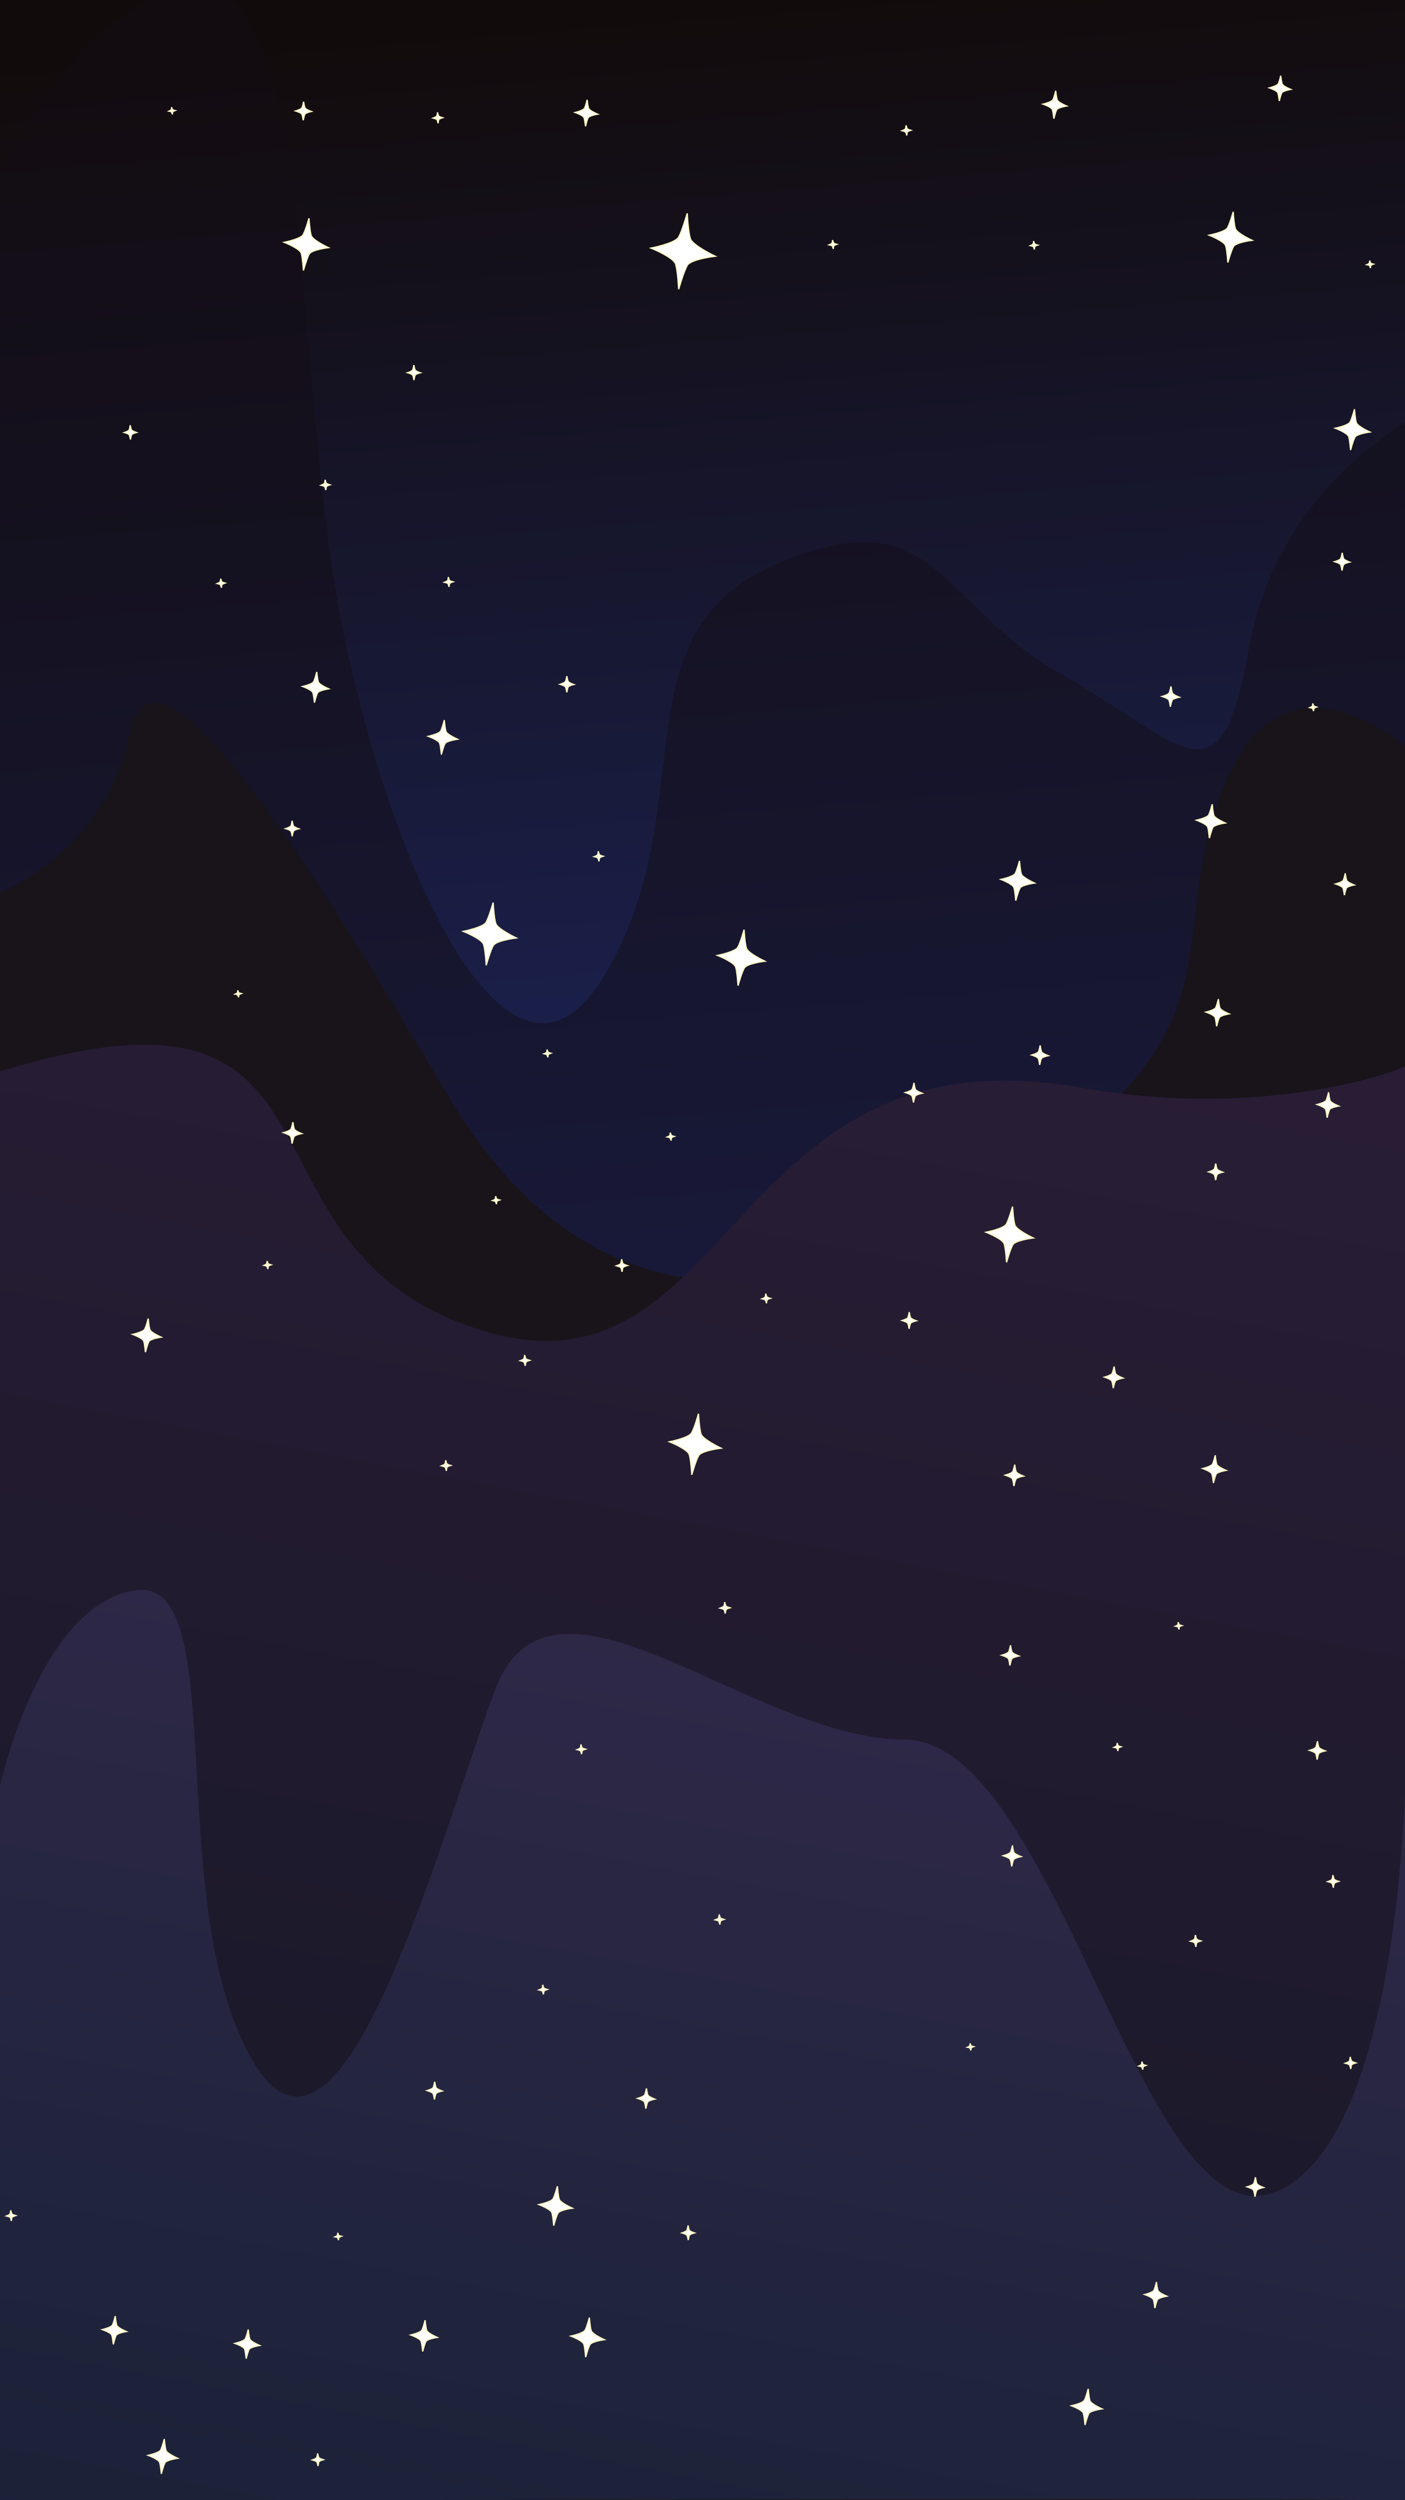 <svg xmlns="http://www.w3.org/2000/svg" viewbox="0 0 1079 1919" width="1079" height="1919"><defs><linearGradient id="3302241356095990656" x1="490.497" x2="589.698" y1="-2.756" y2="1171.13" gradientTransform="matrix(0.001,-0,0,0.001,-0,-0)"><stop offset="0" stop-color="#120B0BFF" /><stop offset="1" stop-color="#1F2B6EFF" /></linearGradient><linearGradient id="7237400530058316676" x1="440.896" x2="699.922" y1="1932.659" y2="419.181" gradientTransform="matrix(0.001,-0,0,0.001,0,-0.717)"><stop offset="0" stop-color="#162034FF" /><stop offset="1" stop-color="#46305B35" /></linearGradient></defs><g transform="matrix(1, -0, -0, 1, -0, -0)">
<g transform="matrix(1, 0, 0, 1, 0, 0)">
	<rect class="artboard-bg" fill="#1C1A1EFF" x="0" y="0" width="1080" height="1920"/>
	<g class="artboard" transform="matrix(1, 0, 0, 1, 0, 0)">
		<path class="vector-data" d="M0,0C0,0 1080,0 1080,0 C1080,0 1080,573.699 1080,573.699 C1080,573.699 985.4,488.458 939.66,603.811 C893.919,719.164 956.193,783.124 793.613,896.567 C631.032,1010.011 457.449,1032.956 344.45,841.676 C231.451,650.395 117.749,473.284 99.202,563.557 C80.654,653.829 0,685.252 0,685.252 C0,685.252 0,0 0,0 Z" fill="url('#3302241356095990656')" stroke="#000000" stroke-width="0" stroke-dasharray="none" stroke-dashoffset="0" stroke-linecap="butt" stroke-linejoin="miter" stroke-miterlimit="4" />
		<path class="vector-data" d="M-0,822.399C286.582,734.103 168.092,955.4 366.495,1020.027 C564.898,1084.654 555.356,786.249 829.436,834.762 C975.482,860.613 1080,819.85 1080,817.696 C1080,815.542 1080,1924.296 1080,1919.987 C1080,1915.679 -0,1919.987 -0,1919.987 " fill="url('#7237400530058316676')" stroke="#000000" stroke-width="0" stroke-dasharray="none" stroke-dashoffset="0" stroke-linecap="butt" stroke-linejoin="miter" stroke-miterlimit="4" />
		<path class="vector-data" d="M0.055,135.449C0.055,135.449 52.417,9.363 143.353,-9.737 C234.288,-28.837 226.007,228.847 253.557,425.839 C281.108,622.832 384.196,879.358 462.968,750.617 C541.741,621.876 471.247,486.982 595.251,433.496 C719.256,380.01 718.069,462.169 813.726,516.614 C909.384,571.059 936.912,622.861 958.988,498.466 C981.063,374.071 1080.047,326.629 1080.047,322.768 C1080.047,318.906 1080.001,1341.366 1080.001,1341.366 C1080.001,1341.366 1079.988,1644.717 978.224,1682.915 C876.46,1721.113 811.503,1335.27 694.413,1335.209 C577.323,1335.149 423.69,1181.815 380.276,1296.987 C336.862,1412.16 261.767,1701.987 192.883,1579.718 C123.998,1457.45 178.305,1209.566 104.063,1220.661 C29.821,1231.756 -0,1371.193 -0,1371.193 C-0,1371.193 0.055,135.449 0.055,135.449 Z" fill="#130D15" fill-opacity="0.478" stroke="#000000" stroke-width="0" stroke-dasharray="none" stroke-dashoffset="0" stroke-linecap="butt" stroke-linejoin="miter" stroke-miterlimit="4" />
		<path class="vector-data" d="M760.106,-31.346C760.106,-31.346 759.147,-26.976 758.36,-25.394 C757.573,-23.811 751.785,-22.331 751.785,-22.331 C751.785,-22.331 757.397,-20.457 758.016,-18.801 C758.634,-17.146 759.132,-12.7 759.132,-12.7 C759.132,-12.7 760.09,-17.07 760.877,-18.652 C761.665,-20.234 767.546,-21.291 767.546,-21.291 C767.546,-21.291 761.84,-23.589 761.222,-25.244 C760.603,-26.9 760.106,-31.346 760.106,-31.346 ZM895.641,-28.719C895.641,-28.719 894.547,-23.951 893.67,-22.229 C892.792,-20.507 886.449,-18.949 886.449,-18.949 C886.449,-18.949 892.566,-16.841 893.224,-15.024 C893.883,-13.207 894.381,-8.341 894.381,-8.341 C894.381,-8.341 895.474,-13.109 896.352,-14.831 C897.229,-16.553 903.671,-17.647 903.671,-17.647 C903.671,-17.647 897.456,-20.219 896.797,-22.036 C896.138,-23.853 895.641,-28.719 895.641,-28.719 ZM131.787,82.275C131.787,82.275 131.713,83.594 131.557,84.093 C131.401,84.591 129.783,85.294 129.783,85.294 C129.783,85.294 131.507,85.578 131.765,86.032 C132.023,86.486 132.377,87.759 132.377,87.759 C132.377,87.759 132.452,86.44 132.607,85.941 C132.763,85.443 134.429,84.859 134.429,84.859 C134.429,84.859 132.657,84.456 132.399,84.002 C132.141,83.548 131.787,82.275 131.787,82.275 ZM233.142,78.103C233.142,78.103 232.523,81.454 231.963,82.679 C231.404,83.904 227.035,85.177 227.035,85.177 C227.035,85.177 231.355,86.462 231.868,87.707 C232.38,88.952 232.871,92.324 232.871,92.324 C232.871,92.324 233.491,88.973 234.05,87.748 C234.61,86.524 239.06,85.571 239.06,85.571 C239.06,85.571 234.658,83.965 234.146,82.72 C233.633,81.475 233.142,78.103 233.142,78.103 ZM336.003,86.236C336.003,86.236 335.783,88.227 335.507,88.968 C335.231,89.71 332.725,90.643 332.725,90.643 C332.725,90.643 335.312,91.212 335.666,91.92 C336.019,92.628 336.452,94.584 336.452,94.584 C336.452,94.584 336.671,92.593 336.947,91.851 C337.223,91.109 339.791,90.361 339.791,90.361 C339.791,90.361 337.142,89.608 336.788,88.9 C336.435,88.192 336.003,86.236 336.003,86.236 ZM450.908,76.594C450.908,76.594 449.819,81.347 448.945,83.064 C448.071,84.78 441.749,86.336 441.749,86.336 C441.749,86.336 447.846,88.434 448.504,90.245 C449.161,92.056 449.659,96.906 449.659,96.906 C449.659,96.906 450.747,92.153 451.621,90.437 C452.495,88.72 458.915,87.628 458.915,87.628 C458.915,87.628 452.72,85.066 452.063,83.255 C451.405,81.444 450.908,76.594 450.908,76.594 ZM695.856,96.21C695.856,96.21 695.67,98.064 695.42,98.756 C695.17,99.448 692.848,100.339 692.848,100.339 C692.848,100.339 695.259,100.844 695.594,101.499 C695.93,102.154 696.349,103.969 696.349,103.969 C696.349,103.969 696.536,102.116 696.785,101.424 C697.035,100.731 699.416,100.012 699.416,100.012 C699.416,100.012 696.946,99.335 696.611,98.68 C696.275,98.025 695.856,96.21 695.856,96.21 ZM810.748,69.743C810.748,69.743 809.581,74.729 808.654,76.527 C807.727,78.325 801.08,79.925 801.08,79.925 C801.08,79.925 807.473,82.16 808.153,84.065 C808.834,85.97 809.332,91.066 809.332,91.066 C809.332,91.066 810.499,86.081 811.426,84.283 C812.352,82.485 819.1,81.371 819.1,81.371 C819.1,81.371 812.607,78.649 811.926,76.744 C811.246,74.839 810.748,69.743 810.748,69.743 ZM983.547,58.142C983.547,58.142 982.533,62.675 981.709,64.315 C980.885,65.955 974.87,67.467 974.87,67.467 C974.87,67.467 980.689,69.436 981.324,71.158 C981.958,72.88 982.456,77.498 982.456,77.498 C982.456,77.498 983.47,72.965 984.294,71.326 C985.118,69.686 991.229,68.615 991.229,68.615 C991.229,68.615 985.315,66.204 984.68,64.482 C984.045,62.76 983.547,58.142 983.547,58.142 ZM237.284,167.528C237.284,167.528 234.713,176.833 232.833,180.152 C230.953,183.471 218.31,185.99 218.31,185.99 C218.31,185.99 230.187,190.678 231.327,194.318 C232.468,197.958 233.026,207.595 233.026,207.595 C233.026,207.595 235.596,198.29 237.477,194.971 C239.357,191.653 252.152,190.058 252.152,190.058 C252.152,190.058 240.123,184.445 238.982,180.805 C237.842,177.166 237.284,167.528 237.284,167.528 ZM527.761,163.759C527.761,163.759 523.938,177.269 521.174,182.078 C518.41,186.888 500.001,190.439 500.001,190.439 C500.001,190.439 517.231,197.363 518.857,202.667 C520.483,207.97 521.207,221.992 521.207,221.992 C521.207,221.992 525.03,208.482 527.794,203.672 C530.558,198.863 549.181,196.659 549.181,196.659 C549.181,196.659 531.737,188.388 530.111,183.084 C528.485,177.78 527.761,163.759 527.761,163.759 ZM639.39,184.276C639.39,184.276 639.256,185.896 639.049,186.504 C638.842,187.112 636.83,187.925 636.83,187.925 C636.83,187.925 638.942,188.329 639.244,188.895 C639.547,189.461 639.942,191.038 639.942,191.038 C639.942,191.038 640.075,189.418 640.282,188.81 C640.489,188.202 642.556,187.537 642.556,187.537 C642.556,187.537 640.39,186.986 640.087,186.419 C639.784,185.853 639.39,184.276 639.39,184.276 ZM793.808,185.042C793.808,185.042 793.69,186.589 793.496,187.17 C793.302,187.751 791.386,188.539 791.386,188.539 C791.386,188.539 793.403,188.911 793.696,189.45 C793.988,189.989 794.373,191.491 794.373,191.491 C794.373,191.491 794.491,189.945 794.685,189.363 C794.879,188.782 796.848,188.136 796.848,188.136 C796.848,188.136 794.778,187.622 794.486,187.083 C794.193,186.544 793.808,185.042 793.808,185.042 ZM947.045,162.604C947.045,162.604 944.559,171.634 942.738,174.855 C940.918,178.076 928.655,180.532 928.655,180.532 C928.655,180.532 940.181,185.068 941.291,188.598 C942.4,192.128 942.95,201.477 942.95,201.477 C942.95,201.477 945.435,192.448 947.256,189.227 C949.077,186.006 961.488,184.447 961.488,184.447 C961.488,184.447 949.814,179.013 948.704,175.483 C947.594,171.953 947.045,162.604 947.045,162.604 ZM1051.876,200.018C1051.876,200.018 1051.79,201.397 1051.625,201.918 C1051.46,202.438 1049.763,203.164 1049.763,203.164 C1049.763,203.164 1051.565,203.47 1051.832,203.946 C1052.099,204.422 1052.462,205.755 1052.462,205.755 C1052.462,205.755 1052.547,204.376 1052.712,203.856 C1052.878,203.336 1054.623,202.735 1054.623,202.735 C1054.623,202.735 1052.773,202.304 1052.505,201.828 C1052.238,201.352 1051.876,200.018 1051.876,200.018 ZM100.017,326.405C100.017,326.405 99.634,328.994 99.238,329.949 C98.842,330.904 95.524,332.002 95.524,332.002 C95.524,332.002 98.875,332.869 99.303,333.81 C99.731,334.752 100.2,337.327 100.2,337.327 C100.2,337.327 100.583,334.738 100.979,333.782 C101.375,332.827 104.765,331.973 104.765,331.973 C104.765,331.973 101.342,330.862 100.914,329.921 C100.487,328.979 100.017,326.405 100.017,326.405 ZM317.817,280.194C317.817,280.194 317.389,282.932 316.962,283.94 C316.536,284.948 313.014,286.082 313.014,286.082 C313.014,286.082 316.554,287.028 316.999,288.028 C317.444,289.028 317.919,291.758 317.919,291.758 C317.919,291.758 318.347,289.02 318.774,288.012 C319.2,287.004 322.796,286.129 322.796,286.129 C322.796,286.129 319.182,284.924 318.737,283.924 C318.292,282.924 317.817,280.194 317.817,280.194 ZM1040.203,314.101C1040.203,314.101 1038.267,321.394 1036.824,324.003 C1035.38,326.612 1025.519,328.681 1025.519,328.681 C1025.519,328.681 1034.839,332.251 1035.759,335.087 C1036.679,337.922 1037.191,345.451 1037.191,345.451 C1037.191,345.451 1039.127,338.158 1040.57,335.549 C1042.013,332.94 1052.001,331.593 1052.001,331.593 C1052.001,331.593 1042.555,327.301 1041.635,324.465 C1040.715,321.63 1040.203,314.101 1040.203,314.101 ZM249.713,368.277C249.713,368.277 249.52,370.156 249.266,370.857 C249.011,371.559 246.654,372.458 246.654,372.458 C246.654,372.458 249.099,372.975 249.438,373.64 C249.776,374.305 250.198,376.146 250.198,376.146 C250.198,376.146 250.391,374.267 250.645,373.565 C250.9,372.863 253.316,372.138 253.316,372.138 C253.316,372.138 250.812,371.448 250.474,370.783 C250.135,370.118 249.713,368.277 249.713,368.277 ZM1030.805,424.31C1030.805,424.31 1030.23,427.525 1029.7,428.702 C1029.171,429.878 1024.991,431.122 1024.991,431.122 C1024.991,431.122 1029.138,432.33 1029.636,433.521 C1030.134,434.711 1030.623,437.94 1030.623,437.94 C1030.623,437.94 1031.198,434.725 1031.727,433.549 C1032.257,432.372 1036.517,431.435 1036.517,431.435 C1036.517,431.435 1032.29,429.92 1031.792,428.73 C1031.294,427.539 1030.805,424.31 1030.805,424.31 ZM169.498,444.163C169.498,444.163 169.355,445.829 169.14,446.453 C168.925,447.078 166.852,447.906 166.852,447.906 C166.852,447.906 169.022,448.329 169.332,448.912 C169.641,449.496 170.041,451.119 170.041,451.119 C170.041,451.119 170.184,449.454 170.399,448.829 C170.614,448.205 172.742,447.529 172.742,447.529 C172.742,447.529 170.517,446.954 170.208,446.37 C169.898,445.786 169.498,444.163 169.498,444.163 ZM243.266,515.74C243.266,515.74 241.921,521.249 240.876,523.23 C239.831,525.212 232.452,526.915 232.452,526.915 C232.452,526.915 239.509,529.458 240.243,531.575 C240.977,533.691 241.475,539.34 241.475,539.34 C241.475,539.34 242.82,533.831 243.865,531.849 C244.91,529.868 252.394,528.705 252.394,528.705 C252.394,528.705 245.232,525.622 244.498,523.505 C243.764,521.388 243.266,515.74 243.266,515.74 ZM344.333,442.896C344.333,442.896 344.157,444.706 343.915,445.383 C343.674,446.06 341.409,446.937 341.409,446.937 C341.409,446.937 343.765,447.422 344.094,448.061 C344.423,448.7 344.839,450.47 344.839,450.47 C344.839,450.47 345.015,448.66 345.256,447.983 C345.498,447.307 347.821,446.597 347.821,446.597 C347.821,446.597 345.407,445.944 345.077,445.305 C344.748,444.667 344.333,442.896 344.333,442.896 ZM435.318,518.974C435.318,518.974 434.832,521.906 434.364,522.983 C433.895,524.059 430.106,525.239 430.106,525.239 C430.106,525.239 433.894,526.291 434.361,527.368 C434.827,528.446 435.31,531.378 435.31,531.378 C435.31,531.378 435.796,528.446 436.264,527.37 C436.733,526.293 440.598,525.391 440.598,525.391 C440.598,525.391 436.734,524.061 436.267,522.984 C435.801,521.907 435.318,518.974 435.318,518.974 ZM899.284,526.872C899.284,526.872 898.559,530.547 897.928,531.885 C897.297,533.224 892.479,534.565 892.479,534.565 C892.479,534.565 897.209,536.034 897.756,537.409 C898.303,538.785 898.798,542.497 898.798,542.497 C898.798,542.497 899.523,538.823 900.154,537.484 C900.785,536.146 905.689,535.158 905.689,535.158 C905.689,535.158 900.872,533.335 900.326,531.96 C899.779,530.585 899.284,526.872 899.284,526.872 ZM224.349,629.986C224.349,629.986 223.897,632.805 223.453,633.842 C223.009,634.879 219.375,636.033 219.375,636.033 C219.375,636.033 223.019,637.023 223.473,638.055 C223.927,639.088 224.406,641.903 224.406,641.903 C224.406,641.903 224.858,639.083 225.302,638.047 C225.746,637.01 229.455,636.123 229.455,636.123 C229.455,636.123 225.736,634.866 225.282,633.833 C224.828,632.801 224.349,629.986 224.349,629.986 ZM341.201,552.748C341.201,552.748 339.637,558.911 338.445,561.122 C337.252,563.333 328.963,565.167 328.963,565.167 C328.963,565.167 336.848,568.089 337.649,570.47 C338.45,572.851 338.95,579.19 338.95,579.19 C338.95,579.19 340.515,573.027 341.707,570.816 C342.899,568.605 351.302,567.378 351.302,567.378 C351.302,567.378 343.304,563.848 342.503,561.467 C341.701,559.086 341.201,552.748 341.201,552.748 ZM930.94,617.311C930.94,617.311 929.409,623.375 928.239,625.552 C927.069,627.728 918.916,629.542 918.916,629.542 C918.916,629.542 926.676,632.408 927.467,634.749 C928.258,637.09 928.758,643.324 928.758,643.324 C928.758,643.324 930.29,637.26 931.46,635.084 C932.63,632.907 940.894,631.69 940.894,631.69 C940.894,631.69 933.022,628.228 932.231,625.886 C931.44,623.545 930.94,617.311 930.94,617.311 ZM1008.188,539.91C1008.188,539.91 1008.096,541.325 1007.925,541.858 C1007.753,542.391 1006.011,543.13 1006.011,543.13 C1006.011,543.13 1007.858,543.45 1008.131,543.939 C1008.403,544.429 1008.771,545.798 1008.771,545.798 C1008.771,545.798 1008.863,544.383 1009.034,543.85 C1009.205,543.317 1010.998,542.706 1010.998,542.706 C1010.998,542.706 1009.101,542.258 1008.828,541.768 C1008.556,541.279 1008.188,539.91 1008.188,539.91 ZM378.711,692.808C378.711,692.808 375.579,703.97 373.305,707.946 C371.031,711.922 355.837,714.886 355.837,714.886 C355.837,714.886 370.076,720.573 371.428,724.95 C372.78,729.326 373.403,740.902 373.403,740.902 C373.403,740.902 376.535,729.741 378.809,725.764 C381.083,721.788 396.456,719.936 396.456,719.936 C396.456,719.936 382.038,713.137 380.686,708.761 C379.334,704.384 378.711,692.808 378.711,692.808 ZM459.479,653.424C459.479,653.424 459.294,655.272 459.045,655.962 C458.797,656.652 456.482,657.541 456.482,657.541 C456.482,657.541 458.886,658.044 459.22,658.697 C459.555,659.349 459.974,661.158 459.974,661.158 C459.974,661.158 460.159,659.311 460.407,658.621 C460.656,657.93 463.03,657.212 463.03,657.212 C463.03,657.212 460.567,656.539 460.232,655.886 C459.898,655.233 459.479,653.424 459.479,653.424 ZM571.425,713.583C571.425,713.583 568.651,723.554 566.629,727.108 C564.607,730.663 551.047,733.339 551.047,733.339 C551.047,733.339 563.771,738.389 564.987,742.293 C566.202,746.198 566.781,756.531 566.781,756.531 C566.781,756.531 569.556,746.56 571.578,743.006 C573.6,739.451 587.321,737.767 587.321,737.767 C587.321,737.767 574.436,731.726 573.22,727.821 C572.004,723.917 571.425,713.583 571.425,713.583 ZM782.946,660.801C782.946,660.801 781.074,667.897 779.675,670.436 C778.275,672.975 768.688,675.002 768.688,675.002 C768.688,675.002 777.756,678.46 778.656,681.217 C779.555,683.974 780.064,691.294 780.064,691.294 C780.064,691.294 781.936,684.199 783.335,681.659 C784.735,679.12 794.447,677.795 794.447,677.795 C794.447,677.795 785.254,673.635 784.355,670.878 C783.456,668.122 782.946,660.801 782.946,660.801 ZM1033.126,670.29C1033.126,670.29 1032.312,674.234 1031.62,675.667 C1030.929,677.1 1025.735,678.496 1025.735,678.496 C1025.735,678.496 1030.808,680.121 1031.383,681.605 C1031.957,683.088 1032.454,687.085 1032.454,687.085 C1032.454,687.085 1033.269,683.141 1033.96,681.708 C1034.652,680.275 1039.934,679.26 1039.934,679.26 C1039.934,679.26 1034.772,677.254 1034.198,675.77 C1033.623,674.286 1033.126,670.29 1033.126,670.29 ZM182.627,760.092C182.627,760.092 182.557,761.385 182.406,761.874 C182.254,762.362 180.671,763.055 180.671,763.055 C180.671,763.055 182.361,763.328 182.614,763.772 C182.868,764.216 183.217,765.463 183.217,765.463 C183.217,765.463 183.287,764.17 183.439,763.682 C183.59,763.193 185.22,762.617 185.22,762.617 C185.22,762.617 183.484,762.227 183.23,761.783 C182.976,761.339 182.627,760.092 182.627,760.092 ZM420.157,805.582C420.157,805.582 420.061,807.013 419.887,807.551 C419.713,808.09 417.95,808.836 417.95,808.836 C417.95,808.836 419.818,809.161 420.093,809.657 C420.368,810.152 420.738,811.537 420.738,811.537 C420.738,811.537 420.833,810.106 421.007,809.567 C421.181,809.028 422.994,808.413 422.994,808.413 C422.994,808.413 421.076,807.957 420.801,807.462 C420.526,806.967 420.157,805.582 420.157,805.582 ZM701.902,831.156C701.902,831.156 701.218,834.707 700.614,836.002 C700.01,837.297 695.364,838.613 695.364,838.613 C695.364,838.613 699.938,840.012 700.471,841.337 C701.005,842.662 701.499,846.245 701.499,846.245 C701.499,846.245 702.183,842.694 702.787,841.399 C703.391,840.104 708.122,839.129 708.122,839.129 C708.122,839.129 703.463,837.389 702.929,836.064 C702.396,834.739 701.902,831.156 701.902,831.156 ZM798.828,802.405C798.828,802.405 798.152,805.929 797.555,807.215 C796.957,808.501 792.348,809.811 792.348,809.811 C792.348,809.811 796.888,811.194 797.419,812.509 C797.95,813.823 798.443,817.378 798.443,817.378 C798.443,817.378 799.119,813.853 799.716,812.568 C800.314,811.282 805.008,810.31 805.008,810.31 C805.008,810.31 800.383,808.589 799.853,807.274 C799.322,805.959 798.828,802.405 798.828,802.405 ZM935.67,766.838C935.67,766.838 934.534,771.73 933.629,773.495 C932.723,775.26 926.207,776.843 926.207,776.843 C926.207,776.843 932.481,779.023 933.152,780.89 C933.823,782.757 934.321,787.754 934.321,787.754 C934.321,787.754 935.456,782.863 936.362,781.097 C937.267,779.332 943.883,778.227 943.883,778.227 C943.883,778.227 937.51,775.569 936.839,773.702 C936.168,771.835 935.67,766.838 935.67,766.838 ZM224.939,861.324C224.939,861.324 224.151,865.187 223.477,866.592 C222.804,867.997 217.723,869.377 217.723,869.377 C217.723,869.377 222.693,870.955 223.26,872.406 C223.826,873.858 224.322,877.769 224.322,877.769 C224.322,877.769 225.11,873.906 225.783,872.501 C226.457,871.096 231.626,870.089 231.626,870.089 C231.626,870.089 226.568,868.138 226.001,866.686 C225.435,865.235 224.939,861.324 224.939,861.324 ZM380.665,918.154C380.665,918.154 380.562,919.624 380.382,920.177 C380.201,920.731 378.386,921.491 378.386,921.491 C378.386,921.491 380.304,921.832 380.585,922.342 C380.866,922.852 381.242,924.278 381.242,924.278 C381.242,924.278 381.344,922.807 381.525,922.254 C381.706,921.7 383.572,921.074 383.572,921.074 C383.572,921.074 381.602,920.599 381.321,920.089 C381.04,919.579 380.665,918.154 380.665,918.154 ZM514.776,869.354C514.776,869.354 514.674,870.823 514.493,871.376 C514.312,871.929 512.499,872.689 512.499,872.689 C512.499,872.689 514.416,873.03 514.697,873.54 C514.978,874.049 515.353,875.473 515.353,875.473 C515.353,875.473 515.455,874.004 515.636,873.451 C515.816,872.898 517.681,872.272 517.681,872.272 C517.681,872.272 515.713,871.797 515.432,871.288 C515.151,870.778 514.776,869.354 514.776,869.354 ZM933.639,893.087C933.639,893.087 933.129,896.094 932.645,897.197 C932.16,898.301 928.267,899.498 928.267,899.498 C928.267,899.498 932.151,900.591 932.626,901.698 C933.101,902.806 933.585,905.817 933.585,905.817 C933.585,905.817 934.095,902.81 934.579,901.706 C935.064,900.603 939.034,899.692 939.034,899.692 C939.034,899.692 935.074,898.313 934.598,897.206 C934.123,896.098 933.639,893.087 933.639,893.087 ZM1020.307,838.395C1020.307,838.395 1019.282,842.961 1018.45,844.613 C1017.618,846.264 1011.556,847.783 1011.556,847.783 C1011.556,847.783 1017.417,849.772 1018.056,851.508 C1018.694,853.243 1019.192,857.897 1019.192,857.897 C1019.192,857.897 1020.217,853.33 1021.049,851.679 C1021.881,850.028 1028.039,848.953 1028.039,848.953 C1028.039,848.953 1022.081,846.519 1021.443,844.784 C1020.805,843.048 1020.307,838.395 1020.307,838.395 ZM113.822,1012.081C113.822,1012.081 112.307,1018.094 111.149,1020.253 C109.99,1022.412 101.909,1024.216 101.909,1024.216 C101.909,1024.216 109.604,1027.052 110.39,1029.372 C111.176,1031.693 111.675,1037.874 111.675,1037.874 C111.675,1037.874 113.19,1031.86 114.348,1029.702 C115.507,1027.543 123.7,1026.331 123.7,1026.331 C123.7,1026.331 115.893,1022.903 115.107,1020.583 C114.321,1018.262 113.822,1012.081 113.822,1012.081 ZM205.134,967.884C205.134,967.884 205.03,969.363 204.848,969.919 C204.665,970.476 202.839,971.239 202.839,971.239 C202.839,971.239 204.769,971.584 205.051,972.097 C205.333,972.61 205.71,974.044 205.71,974.044 C205.71,974.044 205.814,972.565 205.996,972.009 C206.179,971.452 208.056,970.824 208.056,970.824 C208.056,970.824 206.075,970.344 205.793,969.831 C205.511,969.318 205.134,967.884 205.134,967.884 ZM477.405,966.547C477.405,966.547 477.104,968.845 476.768,969.697 C476.431,970.549 473.509,971.57 473.509,971.57 C473.509,971.57 476.49,972.288 476.883,973.116 C477.275,973.943 477.73,976.216 477.73,976.216 C477.73,976.216 478.03,973.918 478.367,973.066 C478.703,972.214 481.692,971.408 481.692,971.408 C481.692,971.408 478.644,970.475 478.252,969.647 C477.859,968.82 477.405,966.547 477.405,966.547 ZM588.117,992.989C588.117,992.989 587.953,994.747 587.721,995.405 C587.489,996.064 585.293,996.923 585.293,996.923 C585.293,996.923 587.583,997.386 587.905,998.005 C588.227,998.624 588.637,1000.342 588.637,1000.342 C588.637,1000.342 588.802,998.584 589.034,997.925 C589.266,997.267 591.519,996.569 591.519,996.569 C591.519,996.569 589.172,995.945 588.85,995.326 C588.527,994.707 588.117,992.989 588.117,992.989 ZM698.255,1007.137C698.255,1007.137 697.74,1010.163 697.251,1011.273 C696.763,1012.382 692.845,1013.584 692.845,1013.584 C692.845,1013.584 696.751,1014.687 697.228,1015.801 C697.705,1016.916 698.19,1019.947 698.19,1019.947 C698.19,1019.947 698.706,1016.921 699.194,1015.811 C699.683,1014.702 703.679,1013.788 703.679,1013.788 C703.679,1013.788 699.694,1012.397 699.217,1011.283 C698.74,1010.168 698.255,1007.137 698.255,1007.137 ZM777.622,926.119C777.622,926.119 774.858,936.055 772.843,939.597 C770.828,943.138 757.318,945.807 757.318,945.807 C757.318,945.807 769.997,950.837 771.208,954.727 C772.42,958.617 772.998,968.914 772.998,968.914 C772.998,968.914 775.761,958.978 777.776,955.437 C779.791,951.895 793.463,950.215 793.463,950.215 C793.463,950.215 780.622,944.197 779.411,940.306 C778.199,936.416 777.622,926.119 777.622,926.119 ZM402.92,1040.009C402.92,1040.009 402.699,1042.005 402.422,1042.749 C402.145,1043.493 399.631,1044.427 399.631,1044.427 C399.631,1044.427 402.226,1044.998 402.58,1045.709 C402.934,1046.419 403.367,1048.38 403.367,1048.38 C403.367,1048.38 403.588,1046.384 403.865,1045.64 C404.141,1044.896 406.717,1044.147 406.717,1044.147 C406.717,1044.147 404.061,1043.39 403.707,1042.68 C403.352,1041.97 402.92,1040.009 402.92,1040.009 ZM342.31,1120.794C342.31,1120.794 342.099,1122.746 341.831,1123.474 C341.563,1124.202 339.108,1125.123 339.108,1125.123 C339.108,1125.123 341.646,1125.674 341.995,1126.367 C342.343,1127.06 342.772,1128.976 342.772,1128.976 C342.772,1128.976 342.982,1127.024 343.25,1126.296 C343.518,1125.568 346.034,1124.828 346.034,1124.828 C346.034,1124.828 343.435,1124.096 343.087,1123.403 C342.738,1122.71 342.31,1120.794 342.31,1120.794 ZM536.418,1085.131C536.418,1085.131 533.371,1096.007 531.157,1099.882 C528.943,1103.756 514.141,1106.651 514.141,1106.651 C514.141,1106.651 528.017,1112.186 529.336,1116.449 C530.654,1120.712 531.266,1131.991 531.266,1131.991 C531.266,1131.991 534.314,1121.115 536.527,1117.24 C538.741,1113.365 553.718,1111.553 553.718,1111.553 C553.718,1111.553 539.668,1104.936 538.349,1100.672 C537.03,1096.409 536.418,1085.131 536.418,1085.131 ZM779.272,1124.21C779.272,1124.21 778.484,1128.075 777.811,1129.48 C777.137,1130.885 772.055,1132.265 772.055,1132.265 C772.055,1132.265 777.026,1133.844 777.593,1135.296 C778.159,1136.747 778.655,1140.66 778.655,1140.66 C778.655,1140.66 779.443,1136.796 780.117,1135.39 C780.791,1133.985 785.961,1132.978 785.961,1132.978 C785.961,1132.978 780.902,1131.026 780.335,1129.575 C779.769,1128.123 779.272,1124.21 779.272,1124.21 ZM855.607,1048.879C855.607,1048.879 854.805,1052.786 854.122,1054.206 C853.438,1055.627 848.296,1057.015 848.296,1057.015 C848.296,1057.015 853.322,1058.619 853.893,1060.088 C854.464,1061.557 854.961,1065.514 854.961,1065.514 C854.961,1065.514 855.763,1061.607 856.446,1060.187 C857.129,1058.767 862.36,1057.755 862.36,1057.755 C862.36,1057.755 857.246,1055.775 856.675,1054.306 C856.104,1052.837 855.607,1048.879 855.607,1048.879 ZM933.271,1117.041C933.271,1117.041 932.111,1122.005 931.189,1123.795 C930.267,1125.586 923.65,1127.182 923.65,1127.182 C923.65,1127.182 930.015,1129.405 930.694,1131.301 C931.372,1133.197 931.87,1138.27 931.87,1138.27 C931.87,1138.27 933.03,1133.306 933.952,1131.516 C934.873,1129.725 941.59,1128.614 941.59,1128.614 C941.59,1128.614 935.125,1125.906 934.447,1124.01 C933.768,1122.114 933.271,1117.041 933.271,1117.041 ZM556.553,1229.729C556.553,1229.729 556.307,1231.821 556.012,1232.599 C555.717,1233.377 553.074,1234.34 553.074,1234.34 C553.074,1234.34 555.791,1234.957 556.157,1235.704 C556.524,1236.451 556.964,1238.51 556.964,1238.51 C556.964,1238.51 557.21,1236.418 557.505,1235.64 C557.8,1234.862 560.506,1234.094 560.506,1234.094 C560.506,1234.094 557.726,1233.283 557.359,1232.536 C556.993,1231.789 556.553,1229.729 556.553,1229.729 ZM776.05,1262.834C776.05,1262.834 775.332,1266.487 774.705,1267.818 C774.079,1269.149 769.29,1270.486 769.29,1270.486 C769.29,1270.486 773.994,1271.944 774.538,1273.31 C775.083,1274.677 775.578,1278.367 775.578,1278.367 C775.578,1278.367 776.296,1274.713 776.922,1273.382 C777.549,1272.051 782.423,1271.066 782.423,1271.066 C782.423,1271.066 777.634,1269.257 777.089,1267.891 C776.544,1266.524 776.05,1262.834 776.05,1262.834 ZM904.852,1245.12C904.852,1245.12 904.774,1246.461 904.615,1246.967 C904.456,1247.473 902.809,1248.184 902.809,1248.184 C902.809,1248.184 904.561,1248.476 904.823,1248.938 C905.084,1249.4 905.441,1250.695 905.441,1250.695 C905.441,1250.695 905.519,1249.354 905.678,1248.848 C905.837,1248.341 907.531,1247.752 907.531,1247.752 C907.531,1247.752 905.731,1247.339 905.47,1246.877 C905.209,1246.415 904.852,1245.12 904.852,1245.12 ZM857.958,1337.841C857.958,1337.841 857.855,1339.309 857.675,1339.861 C857.495,1340.414 855.682,1341.173 855.682,1341.173 C855.682,1341.173 857.598,1341.514 857.879,1342.023 C858.159,1342.532 858.534,1343.955 858.534,1343.955 C858.534,1343.955 858.637,1342.487 858.817,1341.935 C858.998,1341.382 860.861,1340.757 860.861,1340.757 C860.861,1340.757 858.894,1340.282 858.613,1339.773 C858.333,1339.264 857.958,1337.841 857.958,1337.841 ZM446.151,1338.979C446.151,1338.979 445.982,1340.756 445.747,1341.42 C445.511,1342.085 443.291,1342.951 443.291,1342.951 C443.291,1342.951 445.604,1343.422 445.929,1344.048 C446.254,1344.674 446.666,1346.411 446.666,1346.411 C446.666,1346.411 446.834,1344.634 447.07,1343.969 C447.305,1343.304 449.583,1342.602 449.583,1342.602 C449.583,1342.602 447.212,1341.967 446.888,1341.341 C446.563,1340.715 446.151,1338.979 446.151,1338.979 ZM777.524,1416.464C777.524,1416.464 776.759,1420.258 776.101,1421.639 C775.443,1423.019 770.458,1424.385 770.458,1424.385 C770.458,1424.385 775.341,1425.924 775.9,1427.347 C776.459,1428.771 776.955,1432.61 776.955,1432.61 C776.955,1432.61 777.72,1428.815 778.378,1427.435 C779.036,1426.054 784.109,1425.054 784.109,1425.054 C784.109,1425.054 779.138,1423.15 778.579,1421.726 C778.02,1420.303 777.524,1416.464 777.524,1416.464 ZM1011.766,1336.473C1011.766,1336.473 1011.152,1339.808 1010.596,1341.028 C1010.039,1342.247 1005.692,1343.517 1005.692,1343.517 C1005.692,1343.517 1009.993,1344.793 1010.504,1346.032 C1011.014,1347.271 1011.506,1350.627 1011.506,1350.627 C1011.506,1350.627 1012.12,1347.292 1012.676,1346.072 C1013.232,1344.853 1017.662,1343.902 1017.662,1343.902 C1017.662,1343.902 1013.279,1342.307 1012.768,1341.068 C1012.257,1339.829 1011.766,1336.473 1011.766,1336.473 ZM416.832,1523.449C416.832,1523.449 416.669,1525.205 416.437,1525.863 C416.205,1526.521 414.011,1527.38 414.011,1527.38 C414.011,1527.38 416.299,1527.842 416.621,1528.46 C416.943,1529.078 417.353,1530.795 417.353,1530.795 C417.353,1530.795 417.517,1529.038 417.748,1528.38 C417.98,1527.723 420.231,1527.025 420.231,1527.025 C420.231,1527.025 417.886,1526.401 417.564,1525.783 C417.242,1525.165 416.832,1523.449 416.832,1523.449 ZM552.35,1469.492C552.35,1469.492 552.166,1471.337 551.918,1472.027 C551.67,1472.717 549.357,1473.605 549.357,1473.605 C549.357,1473.605 551.759,1474.106 552.093,1474.759 C552.427,1475.411 552.846,1477.218 552.846,1477.218 C552.846,1477.218 553.031,1475.372 553.279,1474.683 C553.527,1473.993 555.898,1473.275 555.898,1473.275 C555.898,1473.275 553.438,1472.603 553.103,1471.951 C552.769,1471.299 552.35,1469.492 552.35,1469.492 ZM918.019,1485.217C918.019,1485.217 917.75,1487.399 917.437,1488.209 C917.124,1489.019 914.36,1490.008 914.36,1490.008 C914.36,1490.008 917.191,1490.668 917.57,1491.45 C917.948,1492.232 918.394,1494.384 918.394,1494.384 C918.394,1494.384 918.664,1492.202 918.976,1491.392 C919.289,1490.582 922.118,1489.797 922.118,1489.797 C922.118,1489.797 919.222,1488.933 918.844,1488.151 C918.466,1487.369 918.019,1485.217 918.019,1485.217 ZM1023.663,1439.218C1023.663,1439.218 1023.361,1441.524 1023.023,1442.378 C1022.685,1443.233 1019.754,1444.256 1019.754,1444.256 C1019.754,1444.256 1022.743,1444.978 1023.137,1445.808 C1023.53,1446.638 1023.985,1448.919 1023.985,1448.919 C1023.985,1448.919 1024.288,1446.613 1024.626,1445.759 C1024.963,1444.904 1027.962,1444.096 1027.962,1444.096 C1027.962,1444.096 1024.905,1443.159 1024.512,1442.329 C1024.118,1441.499 1023.663,1439.218 1023.663,1439.218 ZM333.819,1597.87C333.819,1597.87 333.248,1601.071 332.721,1602.243 C332.195,1603.415 328.034,1604.655 328.034,1604.655 C328.034,1604.655 332.164,1605.856 332.66,1607.041 C333.156,1608.226 333.645,1611.441 333.645,1611.441 C333.645,1611.441 334.216,1608.239 334.743,1607.067 C335.269,1605.896 339.511,1604.96 339.511,1604.96 C339.511,1604.96 335.301,1603.454 334.804,1602.269 C334.308,1601.084 333.819,1597.87 333.819,1597.87 ZM496.452,1602.978C496.452,1602.978 495.734,1606.631 495.107,1607.962 C494.481,1609.294 489.692,1610.63 489.692,1610.63 C489.692,1610.63 494.396,1612.088 494.94,1613.454 C495.485,1614.821 495.98,1618.511 495.98,1618.511 C495.98,1618.511 496.698,1614.858 497.324,1613.527 C497.951,1612.196 502.825,1611.21 502.825,1611.21 C502.825,1611.21 498.036,1609.401 497.491,1608.035 C496.947,1606.668 496.452,1602.978 496.452,1602.978 ZM745.01,1568.388C745.01,1568.388 744.939,1569.689 744.786,1570.18 C744.634,1570.671 743.04,1571.367 743.04,1571.367 C743.04,1571.367 744.74,1571.643 744.995,1572.09 C745.25,1572.537 745.6,1573.791 745.6,1573.791 C745.6,1573.791 745.672,1572.491 745.824,1571.999 C745.977,1571.508 747.617,1570.93 747.617,1570.93 C747.617,1570.93 745.87,1570.536 745.616,1570.089 C745.361,1569.642 745.01,1568.388 745.01,1568.388 ZM877.003,1582.435C877.003,1582.435 876.9,1583.902 876.72,1584.454 C876.54,1585.006 874.729,1585.765 874.729,1585.765 C874.729,1585.765 876.644,1586.105 876.924,1586.614 C877.204,1587.123 877.579,1588.545 877.579,1588.545 C877.579,1588.545 877.682,1587.078 877.862,1586.526 C878.042,1585.973 879.904,1585.348 879.904,1585.348 C879.904,1585.348 877.938,1584.874 877.658,1584.365 C877.377,1583.857 877.003,1582.435 877.003,1582.435 ZM1036.971,1578.796C1036.971,1578.796 1036.697,1580.996 1036.38,1581.813 C1036.064,1582.63 1033.275,1583.624 1033.275,1583.624 C1033.275,1583.624 1036.13,1584.293 1036.51,1585.082 C1036.891,1585.871 1037.339,1588.043 1037.339,1588.043 C1037.339,1588.043 1037.613,1585.842 1037.93,1585.026 C1038.246,1584.209 1041.1,1583.42 1041.1,1583.42 C1041.1,1583.42 1038.18,1582.545 1037.799,1581.756 C1037.419,1580.967 1036.971,1578.796 1036.971,1578.796 ZM8.242,1696.596C8.242,1696.596 8.035,1698.535 7.77,1699.258 C7.504,1699.981 5.068,1700.898 5.068,1700.898 C5.068,1700.898 7.588,1701.442 7.935,1702.13 C8.281,1702.817 8.709,1704.719 8.709,1704.719 C8.709,1704.719 8.916,1702.781 9.181,1702.058 C9.447,1701.335 11.944,1700.597 11.944,1700.597 C11.944,1700.597 9.363,1699.874 9.016,1699.186 C8.67,1698.498 8.242,1696.596 8.242,1696.596 ZM259.393,1713.817C259.393,1713.817 259.312,1715.169 259.151,1715.679 C258.99,1716.19 257.329,1716.905 257.329,1716.905 C257.329,1716.905 259.096,1717.201 259.359,1717.667 C259.622,1718.133 259.981,1719.439 259.981,1719.439 C259.981,1719.439 260.061,1718.087 260.222,1717.577 C260.383,1717.066 262.092,1716.473 262.092,1716.473 C262.092,1716.473 260.277,1716.055 260.014,1715.589 C259.751,1715.123 259.393,1713.817 259.393,1713.817 ZM428.066,1678.06C428.066,1678.06 426.212,1685.1 424.825,1687.62 C423.437,1690.139 413.928,1692.154 413.928,1692.154 C413.928,1692.154 422.926,1695.581 423.819,1698.315 C424.712,1701.049 425.22,1708.311 425.22,1708.311 C425.22,1708.311 427.074,1701.271 428.461,1698.752 C429.849,1696.232 439.482,1694.913 439.482,1694.913 C439.482,1694.913 430.36,1690.79 429.467,1688.056 C428.574,1685.322 428.066,1678.06 428.066,1678.06 ZM528.415,1708.174C528.415,1708.174 528.012,1710.83 527.602,1711.81 C527.192,1712.789 523.781,1713.903 523.781,1713.903 C523.781,1713.903 527.219,1714.807 527.654,1715.775 C528.09,1716.743 528.562,1719.389 528.562,1719.389 C528.562,1719.389 528.965,1716.732 529.375,1715.752 C529.785,1714.773 533.269,1713.909 533.269,1713.909 C533.269,1713.909 529.759,1712.756 529.323,1711.787 C528.888,1710.819 528.415,1708.174 528.415,1708.174 ZM964.15,1671.18C964.15,1671.18 963.482,1674.681 962.89,1675.959 C962.297,1677.237 957.719,1678.542 957.719,1678.542 C957.719,1678.542 962.23,1679.913 962.759,1681.218 C963.287,1682.524 963.781,1686.054 963.781,1686.054 C963.781,1686.054 964.449,1682.553 965.042,1681.275 C965.634,1679.997 970.296,1679.028 970.296,1679.028 C970.296,1679.028 965.701,1677.321 965.172,1676.016 C964.644,1674.71 964.15,1671.18 964.15,1671.18 ZM-26.457,1791.75C-26.457,1791.75 -26.542,1793.124 -26.706,1793.643 C-26.871,1794.161 -28.561,1794.886 -28.561,1794.886 C-28.561,1794.886 -26.765,1795.19 -26.499,1795.664 C-26.233,1796.139 -25.871,1797.467 -25.871,1797.467 C-25.871,1797.467 -25.786,1796.093 -25.622,1795.574 C-25.457,1795.056 -23.718,1794.456 -23.718,1794.456 C-23.718,1794.456 -25.562,1794.027 -25.829,1793.553 C-26.095,1793.079 -26.457,1791.75 -26.457,1791.75 ZM88.501,1777.743C88.501,1777.743 87.306,1782.811 86.361,1784.637 C85.415,1786.464 78.654,1788.081 78.654,1788.081 C78.654,1788.081 85.15,1790.364 85.839,1792.303 C86.528,1794.241 87.026,1799.423 87.026,1799.423 C87.026,1799.423 88.221,1794.356 89.166,1792.529 C90.112,1790.702 96.975,1789.581 96.975,1789.581 C96.975,1789.581 90.377,1786.802 89.688,1784.864 C88.999,1782.926 88.501,1777.743 88.501,1777.743 ZM190.645,1788.047C190.645,1788.047 189.398,1793.269 188.417,1795.15 C187.437,1797.032 180.459,1798.678 180.459,1798.678 C180.459,1798.678 187.152,1801.053 187.856,1803.054 C188.561,1805.054 189.059,1810.4 189.059,1810.4 C189.059,1810.4 190.307,1805.178 191.287,1803.297 C192.267,1801.416 199.348,1800.28 199.348,1800.28 C199.348,1800.28 192.553,1797.395 191.848,1795.394 C191.143,1793.393 190.645,1788.047 190.645,1788.047 ZM326.464,1780.899C326.464,1780.899 325.091,1786.489 324.028,1788.5 C322.964,1790.51 315.472,1792.23 315.472,1792.23 C315.472,1792.23 322.632,1794.819 323.374,1796.969 C324.116,1799.119 324.615,1804.854 324.615,1804.854 C324.615,1804.854 325.987,1799.264 327.051,1797.253 C328.114,1795.243 335.713,1794.072 335.713,1794.072 C335.713,1794.072 328.447,1790.933 327.704,1788.784 C326.962,1786.634 326.464,1780.899 326.464,1780.899 ZM452.624,1778.955C452.624,1778.955 450.766,1786.008 449.375,1788.532 C447.985,1791.057 438.457,1793.075 438.457,1793.075 C438.457,1793.075 447.472,1796.508 448.366,1799.248 C449.261,1801.987 449.769,1809.263 449.769,1809.263 C449.769,1809.263 451.627,1802.21 453.018,1799.686 C454.408,1797.162 464.06,1795.841 464.06,1795.841 C464.06,1795.841 454.921,1791.71 454.027,1788.97 C453.132,1786.231 452.624,1778.955 452.624,1778.955 ZM888.117,1751.569C888.117,1751.569 887.05,1756.258 886.191,1757.952 C885.331,1759.646 879.098,1761.189 879.098,1761.189 C879.098,1761.189 885.115,1763.25 885.766,1765.035 C886.416,1766.82 886.914,1771.603 886.914,1771.603 C886.914,1771.603 887.981,1766.914 888.84,1765.22 C889.7,1763.525 896.03,1762.439 896.03,1762.439 C896.03,1762.439 889.916,1759.922 889.265,1758.137 C888.615,1756.352 888.117,1751.569 888.117,1751.569 ZM126.184,1872.064C126.184,1872.064 124.597,1878.295 123.389,1880.531 C122.182,1882.766 113.796,1884.614 113.796,1884.614 C113.796,1884.614 121.768,1887.577 122.577,1889.985 C123.385,1892.394 123.886,1898.805 123.886,1898.805 C123.886,1898.805 125.473,1892.573 126.681,1890.338 C127.888,1888.103 136.388,1886.869 136.388,1886.869 C136.388,1886.869 128.302,1883.292 127.493,1880.884 C126.685,1878.475 126.184,1872.064 126.184,1872.064 ZM243.907,1883.126C243.907,1883.126 243.606,1885.428 243.269,1886.281 C242.932,1887.134 240.005,1888.156 240.005,1888.156 C240.005,1888.156 242.99,1888.876 243.383,1889.705 C243.776,1890.534 244.231,1892.811 244.231,1892.811 C244.231,1892.811 244.533,1890.509 244.87,1889.656 C245.207,1888.802 248.201,1887.995 248.201,1887.995 C248.201,1887.995 245.148,1887.06 244.755,1886.231 C244.362,1885.403 243.907,1883.126 243.907,1883.126 ZM835.715,1833.586C835.715,1833.586 834.054,1840.04 832.796,1842.354 C831.539,1844.668 822.843,1846.561 822.843,1846.561 C822.843,1846.561 831.098,1849.652 831.93,1852.15 C832.761,1854.649 833.263,1861.295 833.263,1861.295 C833.263,1861.295 834.925,1854.84 836.182,1852.527 C837.439,1850.213 846.252,1848.956 846.252,1848.956 C846.252,1848.956 837.88,1845.229 837.049,1842.73 C836.217,1840.232 835.715,1833.586 835.715,1833.586 ZM741.583,1939.353C741.583,1939.353 741.038,1942.472 740.53,1943.615 C740.021,1944.759 735.972,1945.981 735.972,1945.981 C735.972,1945.981 739.999,1947.136 740.486,1948.288 C740.974,1949.441 741.461,1952.57 741.461,1952.57 C741.461,1952.57 742.006,1949.45 742.515,1948.307 C743.023,1947.164 747.151,1946.239 747.151,1946.239 C747.151,1946.239 743.046,1944.787 742.558,1943.634 C742.07,1942.482 741.583,1939.353 741.583,1939.353 Z" fill="#FFFFFF" stroke="#FFF8C7" stroke-width="1" stroke-dasharray="none" stroke-dashoffset="0" stroke-linecap="butt" stroke-linejoin="miter" stroke-miterlimit="4" />
		<path class="vector-data" d="M1208.385,1835.23C1208.385,1835.23 1206.172,1848.626 1204.036,1853.548 C1201.9,1858.469 1184.592,1863.872 1184.592,1863.872 C1184.592,1863.872 1201.9,1868.663 1204.036,1873.584 C1206.172,1878.506 1208.385,1891.902 1208.385,1891.902 C1208.385,1891.902 1210.597,1878.506 1212.734,1873.584 C1214.87,1868.663 1232.529,1864.531 1232.529,1864.531 C1232.529,1864.531 1214.87,1858.469 1212.734,1853.548 C1210.597,1848.626 1208.385,1835.23 1208.385,1835.23 Z" fill="#FFFFFF" stroke="#FFF8C7" stroke-width="1" stroke-dasharray="none" stroke-dashoffset="0" stroke-linecap="butt" stroke-linejoin="miter" stroke-miterlimit="4" />
	</g>
</g></g></svg>